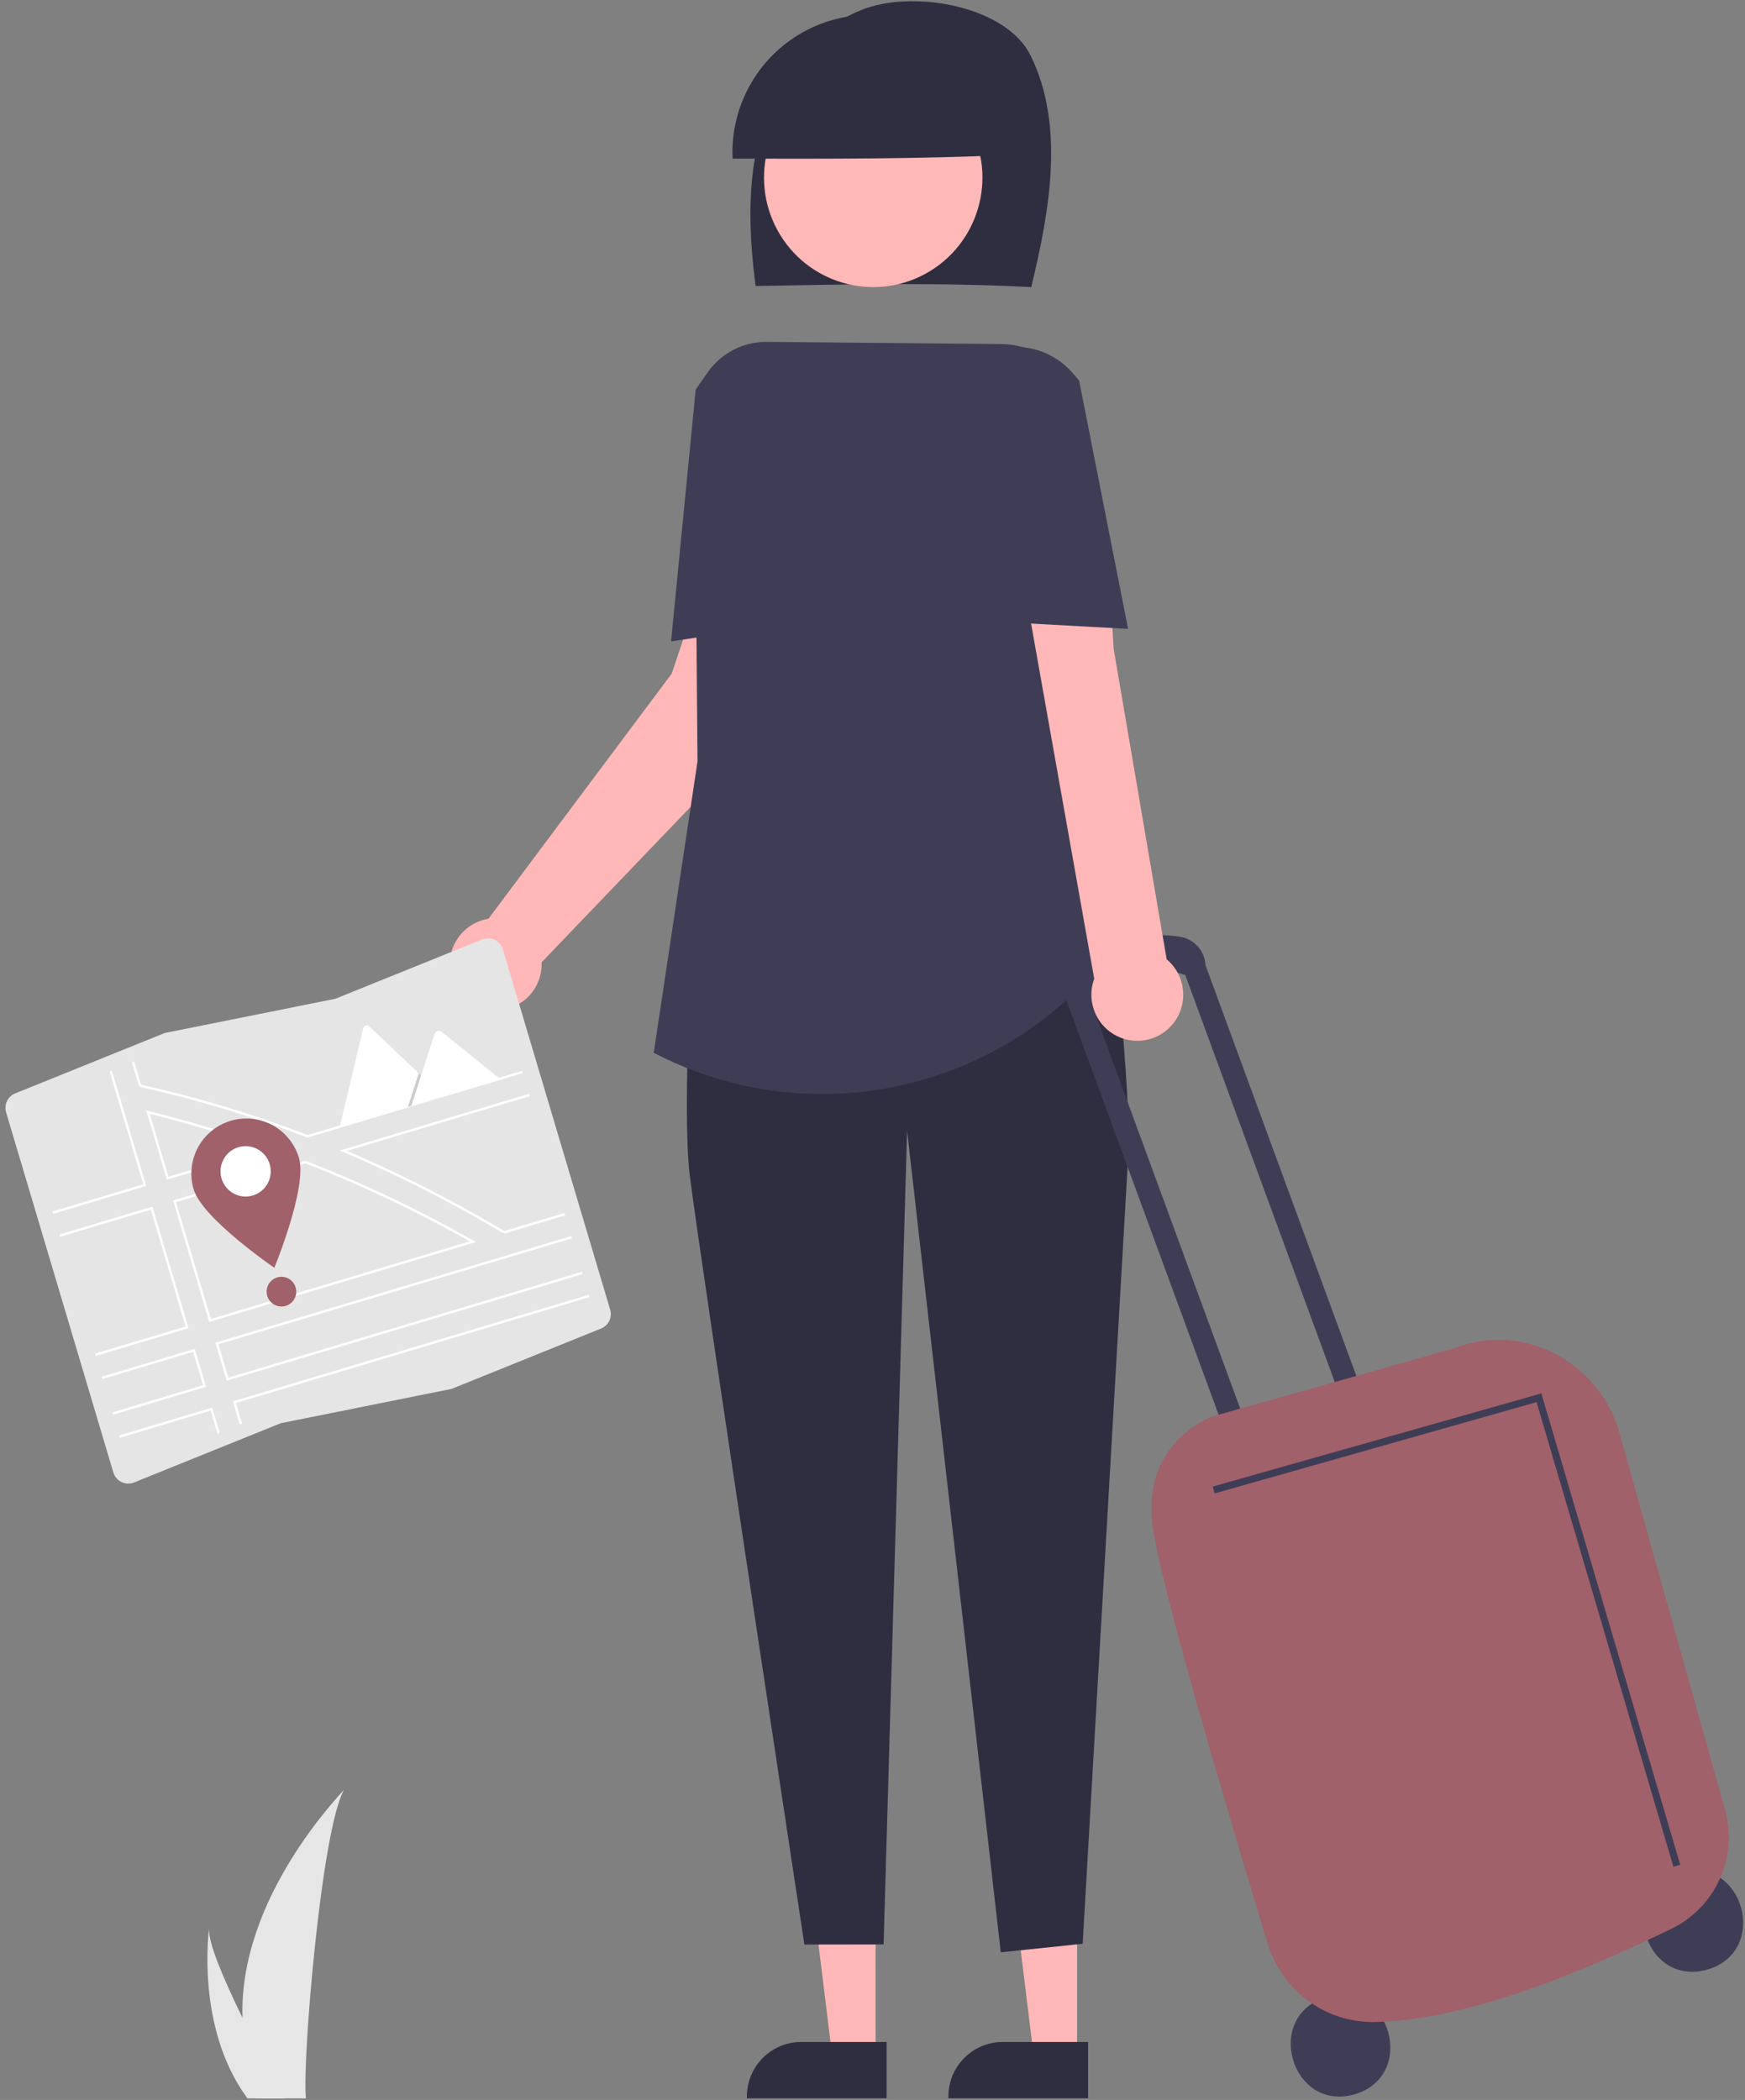 <svg width="315" height="379" viewBox="0 0 315 379" fill="none" xmlns="http://www.w3.org/2000/svg">
<rect x="0" y="0" width="315" height="379" fill="#808080" stroke="none"/>
<path d="M43.773 364.166C43.902 369.001 44.71 373.793 46.172 378.401C46.204 378.508 46.24 378.613 46.275 378.72H55.228C55.218 378.624 55.209 378.517 55.199 378.401C54.602 371.52 58.013 330.138 62.127 322.976C61.767 323.557 43.079 342.302 43.773 364.166Z" fill="#E6E6E6"/>
<path d="M44.445 378.401C44.52 378.508 44.597 378.615 44.677 378.72H51.393C51.343 378.629 51.283 378.522 51.215 378.401C50.106 376.393 46.822 370.39 43.773 364.166C40.499 357.478 37.492 350.537 37.745 348.024C37.667 348.59 35.4 365.865 44.445 378.401Z" fill="#E6E6E6"/>
<path d="M138.392 131.301L137.38 112.274L127.17 103.956L121.255 121.574L88.172 165.819C86.608 166.07 85.148 166.765 83.966 167.822C82.784 168.879 81.928 170.254 81.5 171.783C81.073 173.313 81.091 174.933 81.553 176.452C82.014 177.972 82.9 179.327 84.106 180.357C85.312 181.387 86.787 182.049 88.356 182.266C89.925 182.482 91.523 182.242 92.962 181.576C94.399 180.91 95.617 179.845 96.47 178.506C97.323 177.168 97.776 175.613 97.775 174.024C97.775 173.912 97.763 173.803 97.759 173.693L138.392 131.301Z" fill="#FFB7B7"/>
<path d="M158.053 371.094L150.23 371.094L146.508 340.834L158.054 340.835L158.053 371.094Z" fill="#FFB7B7"/>
<path d="M160.048 378.698L134.822 378.698V378.378C134.822 375.766 135.857 373.262 137.698 371.416C139.539 369.569 142.037 368.532 144.641 368.532H144.641L160.049 368.533L160.048 378.698Z" fill="#2F2E41"/>
<path d="M194.427 371.094L186.604 371.094L182.881 340.834L194.428 340.835L194.427 371.094Z" fill="#FFB7B7"/>
<path d="M196.422 378.698L171.196 378.698V378.378C171.196 375.766 172.231 373.262 174.072 371.416C175.913 369.569 178.411 368.532 181.015 368.532H181.015L196.422 368.533L196.422 378.698Z" fill="#2F2E41"/>
<path d="M186.158 51.818C189.47 38.104 192.276 22.637 186.029 10.006C181.695 1.242 165.661 -1.709 156.47 1.448C147.279 4.605 140.633 13.171 137.711 22.511C134.788 31.85 135.128 41.914 136.401 51.623C153.306 51.297 170.21 50.972 186.158 51.818Z" fill="#2F2E41"/>
<path d="M167.087 49.392C176.639 44.156 180.15 32.146 174.928 22.567C169.706 12.988 157.729 9.468 148.177 14.704C138.624 19.94 135.113 31.95 140.335 41.529C145.557 51.108 157.534 54.628 167.087 49.392Z" fill="#FFB8B8"/>
<path d="M181.729 27.976C181.792 24.65 181.187 21.344 179.951 18.256C178.714 15.169 176.871 12.362 174.532 10.002C172.192 7.643 169.403 5.779 166.331 4.521C163.259 3.264 159.966 2.639 156.648 2.682C153.33 2.726 150.055 3.439 147.017 4.777C143.979 6.115 141.24 8.052 138.964 10.472C136.687 12.893 134.918 15.748 133.764 18.867C132.609 21.986 132.091 25.307 132.241 28.631C149.113 28.666 165.985 28.702 181.729 27.976Z" fill="#2F2E41"/>
<path d="M125.977 151.135C125.977 151.135 122.77 197.855 124.51 212.107C126.251 226.358 145.205 350.953 145.205 350.953L159.502 350.928L163.747 204.101L180.653 352.355L195.439 350.813L203.826 205.793C203.826 205.793 202.511 151.501 191.821 146.056L125.977 151.135Z" fill="#2F2E41"/>
<path d="M148.404 197.447C137.902 197.444 127.553 194.93 118.213 190.116L118.009 190.011L125.911 137.43L125.398 74.763C125.384 73.043 125.712 71.337 126.363 69.746C127.013 68.154 127.973 66.708 129.187 65.492C130.4 64.277 131.843 63.315 133.431 62.665C135.019 62.014 136.72 61.687 138.436 61.703L180.84 62.093C182.718 62.111 184.571 62.515 186.286 63.282C188.001 64.048 189.54 65.16 190.808 66.549C192.076 67.938 193.045 69.573 193.656 71.354C194.266 73.134 194.505 75.022 194.356 76.898L190.388 127.137L203.511 167.913L201.23 170.954C195.081 179.18 187.105 185.856 177.936 190.455C168.767 195.053 158.656 197.447 148.404 197.447Z" fill="#3F3D56"/>
<path d="M121.138 115.767L125.581 70.301L127.009 68.264C127.988 66.868 129.231 65.68 130.669 64.767C132.106 63.855 133.709 63.236 135.386 62.946C137.062 62.657 138.779 62.702 140.438 63.08C142.097 63.457 143.666 64.159 145.053 65.146L146.277 66.017L145.069 112.093L121.138 115.767Z" fill="#3F3D56"/>
<path d="M303.214 337.896C314.701 334.714 319.603 352.206 308.145 355.489C296.658 358.671 291.756 341.179 303.214 337.896Z" fill="#3F3D56"/>
<path d="M239.523 360.409C251.01 357.227 255.912 374.72 244.454 378.003C232.967 381.185 228.065 363.693 239.523 360.409Z" fill="#3F3D56"/>
<path d="M213.746 175.923L213.924 175.873L243.512 256.424L247.413 255.324L217.613 174.195C217.548 172.945 217.059 171.754 216.227 170.821C215.394 169.888 214.269 169.268 213.037 169.065C198.24 166.719 192.242 179.89 192.242 179.89L192.301 179.978L222.551 262.332L226.452 261.232L197.092 181.301C206.03 172.436 213.746 175.923 213.746 175.923Z" fill="#3F3D56"/>
<path d="M247.658 364.941C243.436 364.904 239.336 363.517 235.956 360.981C232.575 358.445 230.09 354.892 228.863 350.842C223.216 332.307 209.892 287.898 208.127 275.846C205.828 260.155 218.781 255.692 219.069 255.597C219.418 255.479 224.625 254.018 231.833 251.995C244.085 248.557 262.599 243.361 263.28 243.054C266.149 242.054 269.192 241.658 272.221 241.893C275.249 242.127 278.196 242.987 280.878 244.417C283.642 245.875 286.081 247.881 288.047 250.313C290.014 252.746 291.466 255.554 292.317 258.567L311.375 326.558C312.551 330.726 312.221 335.177 310.444 339.125C308.667 343.073 305.556 346.265 301.66 348.137C286.955 355.222 265.388 364.672 247.947 364.939C247.851 364.94 247.754 364.941 247.658 364.941Z" fill="#A0616A"/>
<path d="M210.6 173.137L201.02 117.019L199.95 98.08L184.462 103.167L197.525 176.649C196.997 178.079 196.872 179.627 197.163 181.124C197.454 182.62 198.15 184.008 199.174 185.135C200.199 186.261 201.512 187.084 202.972 187.512C204.431 187.941 205.979 187.959 207.448 187.564C208.917 187.17 210.249 186.378 211.299 185.275C212.349 184.173 213.077 182.802 213.402 181.312C213.727 179.823 213.638 178.272 213.144 176.831C212.65 175.389 211.77 174.111 210.6 173.137V173.137Z" fill="#FFB7B7"/>
<path d="M203.64 113.499L179.465 112.181L173.786 66.442L174.338 65.961C175.7 64.777 177.281 63.874 178.991 63.305C180.701 62.735 182.506 62.51 184.304 62.641C186.101 62.773 187.854 63.26 189.464 64.073C191.073 64.886 192.506 66.01 193.681 67.38L194.799 68.684L194.816 68.767L203.64 113.499Z" fill="#3F3D56"/>
<path d="M302.084 336.921L277.375 253.062L219.274 269.527L218.926 268.296L278.242 251.486L278.421 252.093L303.308 336.559L302.084 336.921Z" fill="#3F3D56"/>
<path d="M81.517 250.669L81.497 250.673L50.698 256.856L24.203 267.555C23.86 267.694 23.494 267.763 23.125 267.759C22.755 267.756 22.39 267.679 22.051 267.534C21.711 267.389 21.403 267.178 21.145 266.914C20.886 266.65 20.682 266.337 20.544 265.993C20.512 265.912 20.483 265.83 20.458 265.747L1.103 200.758C0.899 200.084 0.955 199.359 1.26 198.725C1.564 198.091 2.095 197.595 2.747 197.335L29.726 186.44L29.746 186.436L60.545 180.254L87.04 169.554C87.732 169.275 88.506 169.283 89.192 169.576C89.878 169.869 90.42 170.423 90.699 171.117C90.731 171.197 90.76 171.279 90.784 171.363L110.14 236.352C110.343 237.025 110.287 237.751 109.983 238.384C109.678 239.018 109.148 239.514 108.496 239.774L81.517 250.669Z" fill="#E5E5E5"/>
<path d="M48.467 207.015C41.404 204.516 34.104 202.327 26.771 200.508L26.403 200.417L30.126 212.917L49.094 207.237L48.467 207.015ZM30.417 212.378L27.034 201.021C34.014 202.763 40.959 204.842 47.695 207.203L30.417 212.378ZM85.476 223.914C82.189 222.049 78.853 220.264 75.471 218.558C74.539 218.087 73.603 217.623 72.665 217.165C66.938 214.372 61.123 211.824 55.221 209.524L55.152 209.497L31.24 216.658L37.77 238.584L85.919 224.165L85.476 223.914ZM38.061 238.044L31.778 216.95L55.134 209.956C60.825 212.175 66.452 214.634 72.013 217.331C72.979 217.799 73.941 218.274 74.9 218.756C78.249 220.438 81.556 222.2 84.82 224.041L38.061 238.044ZM85.476 223.914C82.189 222.049 78.853 220.264 75.471 218.558C74.539 218.087 73.603 217.623 72.665 217.165C66.938 214.372 61.123 211.824 55.221 209.524L55.152 209.497L31.24 216.658L37.77 238.584L85.919 224.165L85.476 223.914ZM38.061 238.044L31.778 216.95L55.134 209.956C60.825 212.175 66.452 214.634 72.013 217.331C72.979 217.799 73.941 218.274 74.9 218.756C78.249 220.438 81.556 222.2 84.82 224.041L38.061 238.044ZM48.467 207.015C41.404 204.516 34.104 202.327 26.771 200.508L26.403 200.417L30.126 212.917L49.094 207.237L48.467 207.015ZM30.417 212.378L27.034 201.021C34.014 202.763 40.959 204.842 47.695 207.203L30.417 212.378ZM48.467 207.015C41.404 204.516 34.104 202.327 26.771 200.508L26.403 200.417L30.126 212.917L49.094 207.237L48.467 207.015ZM30.417 212.378L27.034 201.021C34.014 202.763 40.959 204.842 47.695 207.203L30.417 212.378ZM85.476 223.914C82.189 222.049 78.853 220.264 75.471 218.558C74.539 218.087 73.603 217.623 72.665 217.165C66.938 214.372 61.123 211.824 55.221 209.524L55.152 209.497L31.24 216.658L37.77 238.584L85.919 224.165L85.476 223.914ZM38.061 238.044L31.778 216.95L55.134 209.956C60.825 212.175 66.452 214.634 72.013 217.331C72.979 217.799 73.941 218.274 74.9 218.756C78.249 220.438 81.556 222.2 84.82 224.041L38.061 238.044ZM18.368 248.468L18.492 248.884L34.863 243.981L36.658 250.008L20.287 254.911L20.411 255.327L37.196 250.3L35.154 243.442L18.368 248.468ZM42.041 252.924L43.295 257.135L43.698 256.972L42.579 253.215L106.413 234.099L106.289 233.683L42.041 252.924ZM103.256 223.5L103.132 223.084L38.884 242.324L40.927 249.183L105.175 229.942L105.051 229.527L41.217 248.643L39.422 242.616L103.256 223.5ZM55.541 204.854C45.757 201.084 35.706 198.05 25.473 195.778L24.219 191.569L23.816 191.732L25.079 195.973L25.503 196.229C35.697 198.499 45.709 201.526 55.455 205.285L55.524 205.312L94.374 193.677L94.251 193.261L55.541 204.854ZM25.857 213.743L9.486 218.646L9.61 219.061L26.395 214.035L20.189 193.196L19.786 193.359L25.857 213.743ZM95.489 197.418L61.334 207.646L61.89 207.88C67.129 210.09 72.354 212.534 77.565 215.21C78.305 215.591 79.046 215.976 79.785 216.367C83.463 218.304 87.114 220.349 90.735 222.502L91.137 222.602L102.018 219.343L101.895 218.928L91.04 222.178C87.457 220.046 83.84 218.017 80.19 216.09C79.46 215.704 78.729 215.323 77.997 214.946C72.897 212.319 67.768 209.909 62.612 207.716L95.612 197.834L95.489 197.418ZM21.525 259.067L21.649 259.483L38.02 254.58L39.265 258.762L39.668 258.599L38.31 254.041L21.525 259.067ZM10.724 222.802L10.848 223.218L27.219 218.315L33.501 239.409L17.13 244.312L17.254 244.728L34.039 239.701L27.51 217.775L10.724 222.802ZM48.467 207.015C41.404 204.516 34.104 202.327 26.771 200.508L26.403 200.417L30.126 212.917L49.094 207.237L48.467 207.015ZM30.417 212.378L27.034 201.021C34.014 202.763 40.959 204.842 47.695 207.203L30.417 212.378ZM85.476 223.914C82.189 222.049 78.853 220.264 75.471 218.558C74.539 218.087 73.603 217.623 72.665 217.165C66.938 214.372 61.123 211.824 55.221 209.524L55.152 209.497L31.24 216.658L37.77 238.584L85.919 224.165L85.476 223.914ZM38.061 238.044L31.778 216.95L55.134 209.956C60.825 212.175 66.452 214.634 72.013 217.331C72.979 217.799 73.941 218.274 74.9 218.756C78.249 220.438 81.556 222.2 84.82 224.041L38.061 238.044ZM48.467 207.015C41.404 204.516 34.104 202.327 26.771 200.508L26.403 200.417L30.126 212.917L49.094 207.237L48.467 207.015ZM30.417 212.378L27.034 201.021C34.014 202.763 40.959 204.842 47.695 207.203L30.417 212.378ZM85.476 223.914C82.189 222.049 78.853 220.264 75.471 218.558C74.539 218.087 73.603 217.623 72.665 217.165C66.938 214.372 61.123 211.824 55.221 209.524L55.152 209.497L31.24 216.658L37.77 238.584L85.919 224.165L85.476 223.914ZM38.061 238.044L31.778 216.95L55.134 209.956C60.825 212.175 66.452 214.634 72.013 217.331C72.979 217.799 73.941 218.274 74.9 218.756C78.249 220.438 81.556 222.2 84.82 224.041L38.061 238.044Z" fill="white"/>
<path d="M53.966 208.973C55.534 214.236 49.522 228.808 49.522 228.808C49.522 228.808 36.526 219.929 34.958 214.665C34.205 212.138 34.485 209.414 35.735 207.093C36.985 204.772 39.103 203.044 41.624 202.289C44.144 201.534 46.861 201.814 49.175 203.068C51.49 204.321 53.213 206.445 53.966 208.973H53.966Z" fill="#A0616A"/>
<path d="M48.684 210.104C48.94 210.965 48.936 211.884 48.672 212.743C48.408 213.603 47.896 214.364 47.2 214.932C46.505 215.499 45.657 215.847 44.764 215.932C43.871 216.016 42.973 215.833 42.184 215.405C41.395 214.978 40.75 214.326 40.331 213.531C39.911 212.736 39.737 211.834 39.828 210.94C39.92 210.045 40.274 209.198 40.846 208.505C41.418 207.812 42.182 207.305 43.041 207.048C43.612 206.877 44.211 206.82 44.803 206.881C45.395 206.942 45.97 207.12 46.494 207.403C47.018 207.687 47.481 208.072 47.857 208.535C48.232 208.998 48.513 209.531 48.684 210.104Z" fill="white"/>
<path d="M50.805 235.798C52.282 235.798 53.479 234.598 53.479 233.117C53.479 231.636 52.282 230.436 50.805 230.436C49.328 230.436 48.131 231.636 48.131 233.117C48.131 234.598 49.328 235.798 50.805 235.798Z" fill="#A0616A"/>
<path d="M79.98 197.865L61.398 203.43C61.375 203.437 61.351 203.442 61.327 203.445L65.569 185.549C65.594 185.437 65.649 185.335 65.727 185.252C65.804 185.169 65.903 185.108 66.011 185.075C66.12 185.042 66.236 185.039 66.347 185.066C66.457 185.093 66.558 185.149 66.64 185.228L75.589 193.705L76.018 194.111L79.98 197.865Z" fill="white"/>
<path opacity="0.2" d="M79.98 197.865L73.635 199.765L75.399 194.296L75.526 193.902L75.59 193.705L76.018 194.111L79.98 197.865Z" fill="black"/>
<path d="M90.326 194.767L74.254 199.58L76.018 194.111L76.145 193.717L78.442 186.59C78.487 186.478 78.555 186.377 78.641 186.293C78.728 186.209 78.831 186.145 78.944 186.103C79.057 186.062 79.177 186.045 79.297 186.053C79.417 186.062 79.534 186.095 79.64 186.152C79.668 186.169 79.694 186.187 79.72 186.207L90.326 194.767Z" fill="white"/>
</svg>
